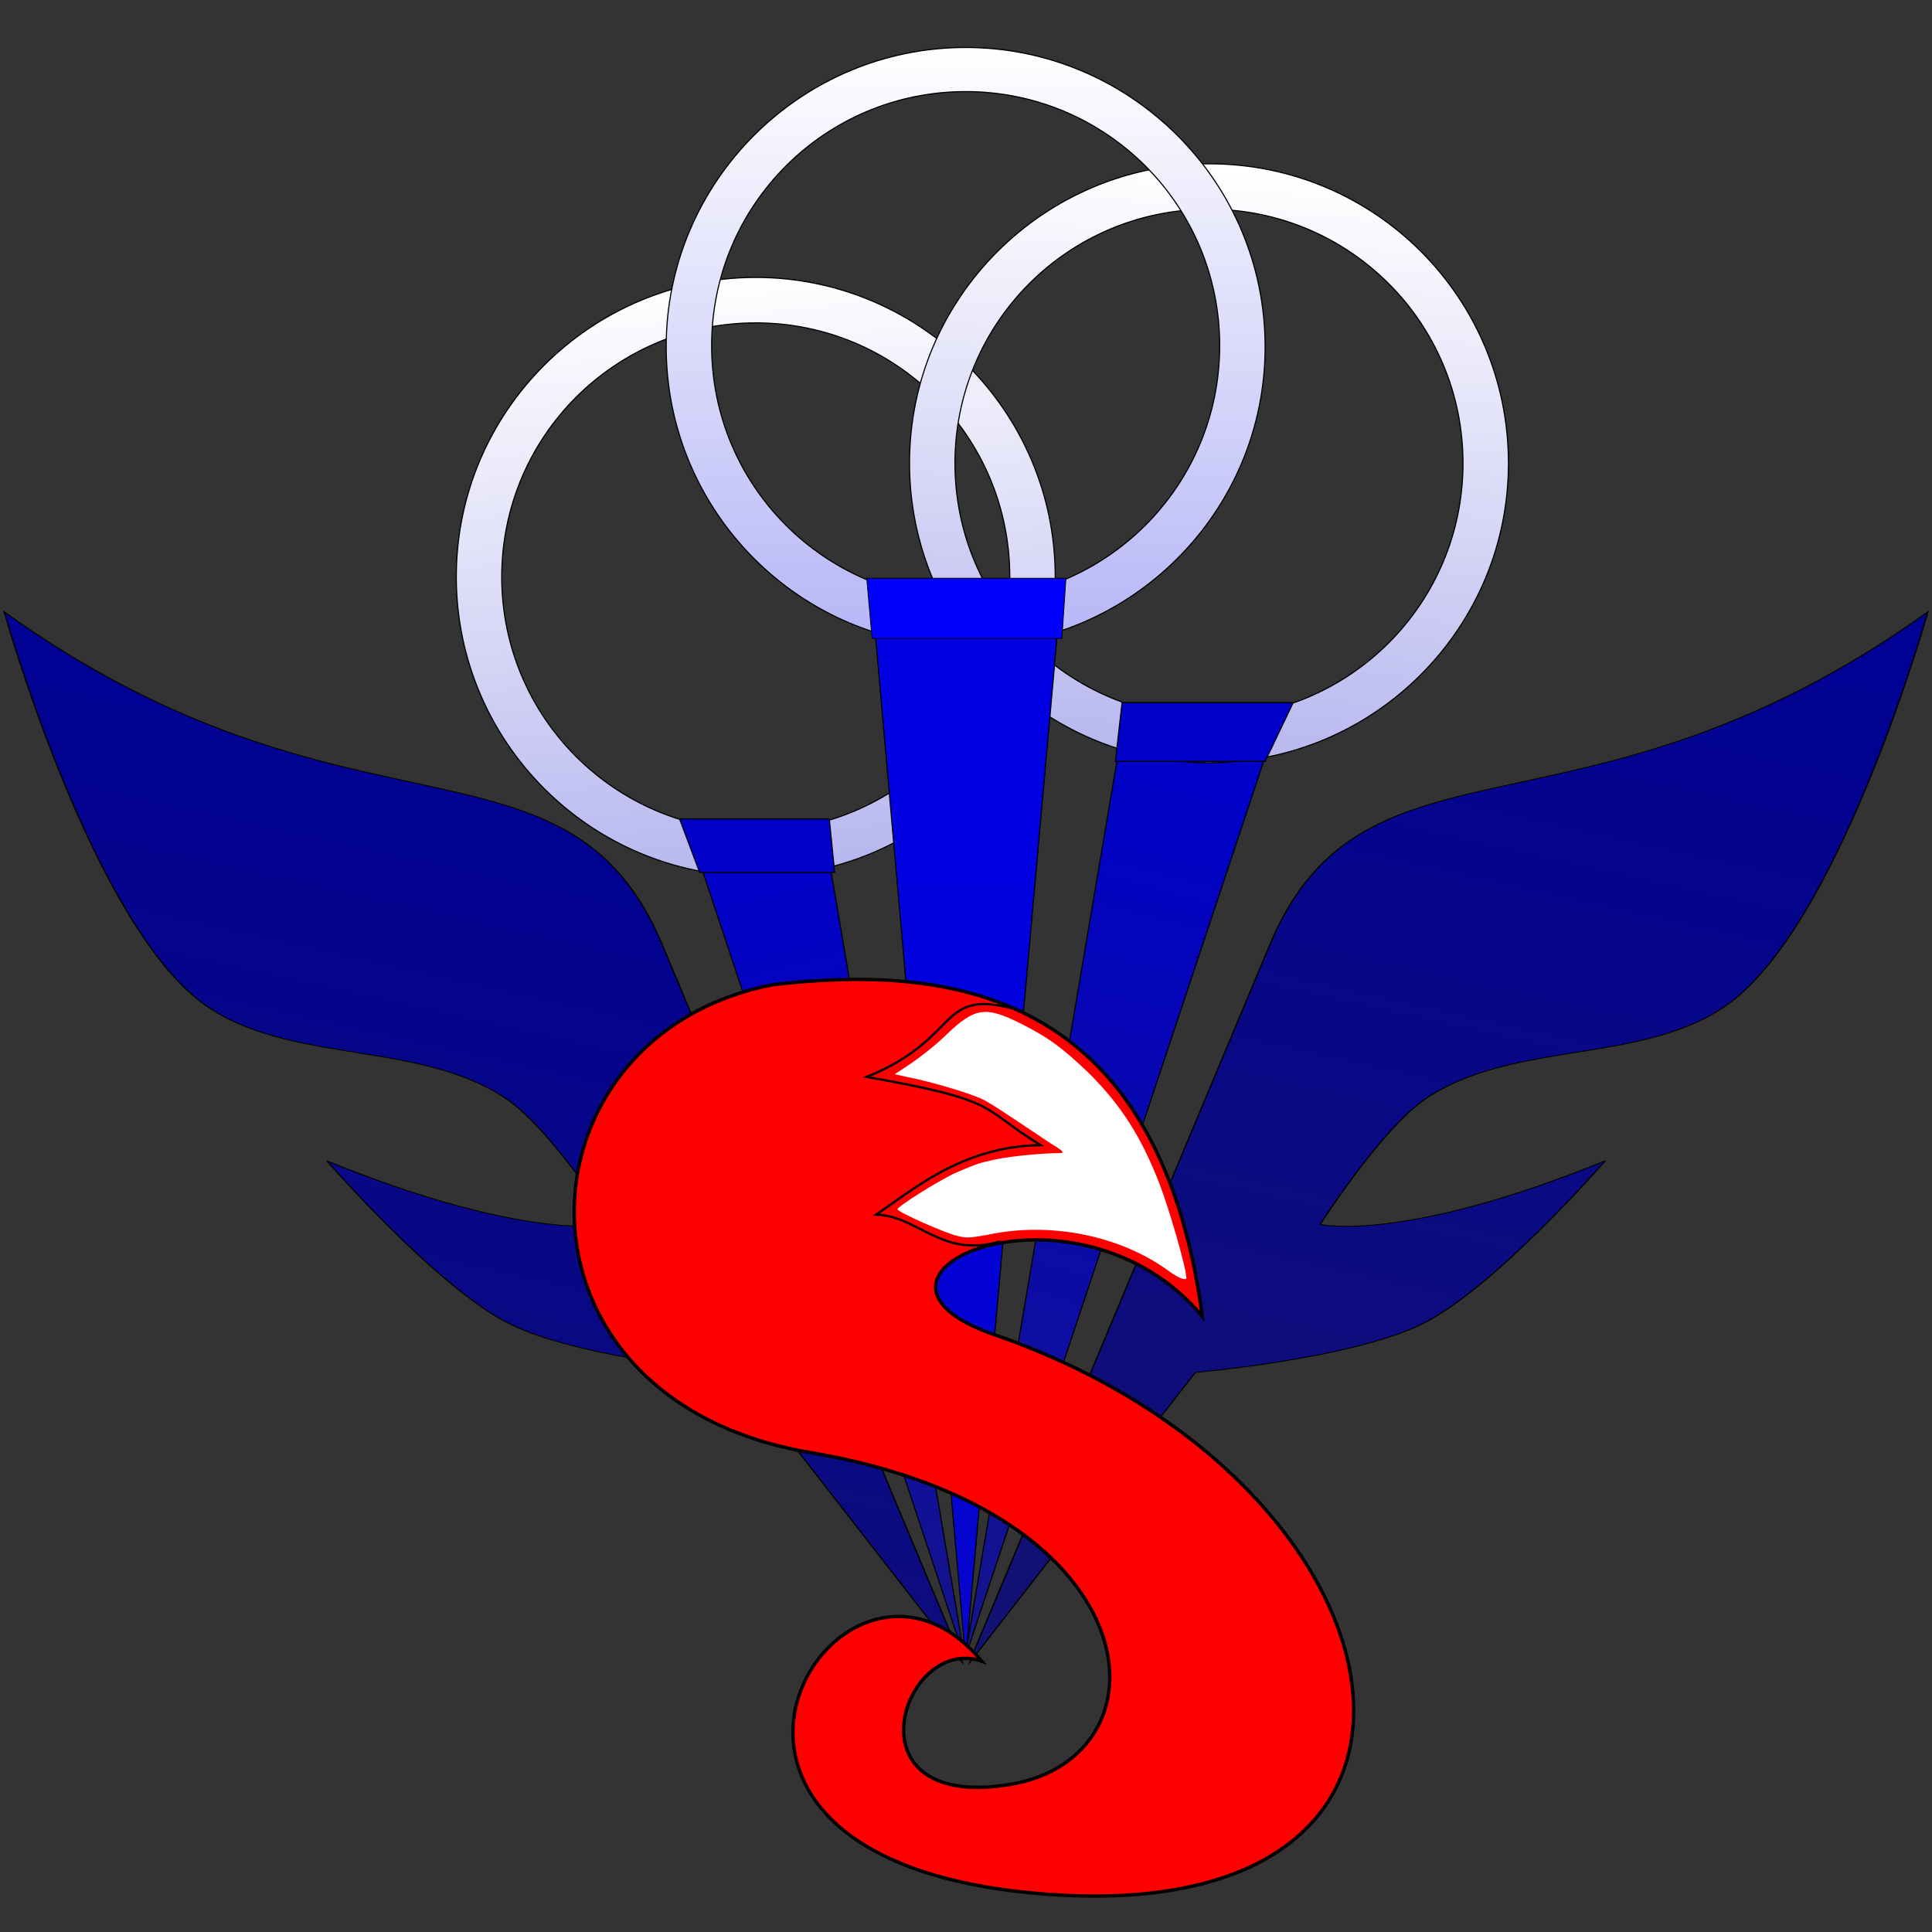 <?xml version="1.0" encoding="utf-8"?><svg version="1.1" id="Layer_1" xmlns="http://www.w3.org/2000/svg" xmlns:xlink="http://www.w3.org/1999/xlink" x="0px" y="0px" viewBox="0 0 512 512" style="enable-background:new 0 0 512 512;" xml:space="preserve"><rect x="0" y="0" width="512" height="512" fill="#333333" stroke="none"/><style type="text/css"> .st0{fill:url(#path4326-7-5-8-4-7_1_);stroke:#000000;stroke-width:8.466667e-02;} .st1{fill:url(#path4198-6-1-0-9-38_1_);stroke:#000000;stroke-width:0.3;} .st2{fill:url(#path4198-6-6-3-0-6-8_1_);stroke:#000000;stroke-width:0.3;} .st3{fill:url(#path4326-8-0-9-7-9_1_);stroke:#000000;stroke-width:8.466667e-02;} .st4{fill:#0000C8;stroke:#000000;stroke-width:8.466667e-02;} .st5{fill:url(#path4326-1-2-0-88_1_);stroke:#000000;stroke-width:8.466667e-02;} .st6{fill:url(#path4198-9-9-4-4_1_);stroke:#000000;stroke-width:8.466667e-02;} .st7{fill:#0000FF;stroke:#000000;stroke-width:5.926666e-02;} .st8{fill:url(#path4141-1-1-5-7_1_);stroke:#000000;stroke-width:0.226;} .st9{fill:url(#path4141-6-0-1-8-6_1_);stroke:#000000;stroke-width:0.226;} .st10{fill:#FF0000;stroke:#000000;stroke-width:0.253;} .st11{fill:none;stroke:#000000;stroke-width:0.169;} .st12{fill:#FFFFFF;stroke:#000000;stroke-width:2.494520e-03;} </style><g id="layer1" ><g id="g4794-5-8-9-9" transform="matrix(3.543,0,0,3.543,1691.635,528.962)"><g id="layer1-1-1-0-2-61" transform="translate(-529.229,-131.747)" ><g id="g4314-3-4-4-6" transform="matrix(0.282,0,0,0.282,24.724,53.472)"></g><linearGradient id="path4326-7-5-8-4-7_1_" gradientUnits="userSpaceOnUse" x1="146.441" y1="172.706" x2="167.258" y2="-23.573" gradientTransform="matrix(0.8 0 0 -0.8 -11.251 141.346)"><stop offset="0" style="stop-color:#FFFFFF"/><stop offset="1" style="stop-color:#0000C8"/></linearGradient><path id="path4326-7-5-8-4-7" class="st0" d="M108.3,3.2c-12.3,0-22.4,10-22.4,22.4 c0,12.3,10,22.4,22.4,22.4s22.4-10,22.4-22.4S120.6,3.2,108.3,3.2z M108.3,6.6c10.5,0,19,8.5,19,19c0,10.5-8.5,19-19,19 s-19-8.5-19-19C89.3,15.1,97.8,6.6,108.3,6.6z"/><g id="g4302-0-6-6-3" transform="matrix(0.282,0,0,0.282,28.675,53.472)"><linearGradient id="path4198-6-1-0-9-38_1_" gradientUnits="userSpaceOnUse" x1="417.845" y1="226.124" x2="484.437" y2="-34.635" gradientTransform="matrix(0.8 0 0 -0.8 -48.988 159.787)"><stop offset="0" style="stop-color:#0000C8"/><stop offset="1" style="stop-color:#0000C8;stop-opacity:0.588"/></linearGradient><path id="path4198-6-1-0-9-38" class="st1" d=" M337.8,188.1L263.9-33.9h36.2L337.8,188.1z"/><linearGradient id="path4198-6-6-3-0-6-8_1_" gradientUnits="userSpaceOnUse" x1="557.713" y1="260.449" x2="482.71" y2="-34.656" gradientTransform="matrix(0.8 0 0 -0.8 -48.988 159.787)"><stop offset="0" style="stop-color:#0000C8"/><stop offset="1" style="stop-color:#0000C8;stop-opacity:0.588"/></linearGradient><path id="path4198-6-6-3-0-6-8" class="st2" d=" M337.8,188.1l84.1-252.5L380.7-65L337.8,188.1z"/></g><linearGradient id="path4326-8-0-9-7-9_1_" gradientUnits="userSpaceOnUse" x1="194.065" y1="182.805" x2="178.204" y2="-13.475" gradientTransform="matrix(0.8 0 0 -0.8 -11.251 141.346)"><stop offset="0" style="stop-color:#FFFFFF"/><stop offset="1" style="stop-color:#0000C8"/></linearGradient><path id="path4326-8-0-9-7-9" class="st3" d="M142.2-5.3c-12.3,0-22.4,10-22.4,22.4 c0,12.3,10,22.4,22.4,22.4c12.3,0,22.4-10,22.4-22.4S154.6-5.3,142.2-5.3z M142.2-1.9c10.5,0,19,8.5,19,19s-8.5,19-19,19 c-10.5,0-19-8.5-19-19S131.7-1.9,142.2-1.9z"/><path id="rect4151-4-2-9-7-6" class="st4" d="M135.7,35h12.8 l-2.1,4.4l-11.2,0L135.7,35z"/><path id="rect4151-2-2-4-6-5" class="st4" d="M102.6,43.7h11.2 l0.4,4h-10.1L102.6,43.7z"/><linearGradient id="path4326-1-2-0-88_1_" gradientUnits="userSpaceOnUse" x1="169.065" y1="194.123" x2="169.065" y2="-0.174" gradientTransform="matrix(0.8 0 0 -0.8 -11.251 141.346)"><stop offset="0" style="stop-color:#FFFFFF"/><stop offset="1" style="stop-color:#0000E1"/></linearGradient><path id="path4326-1-2-0-88" class="st5" d="M124-14c-12.3,0-22.4,10-22.4,22.4 c0,12.3,10,22.4,22.4,22.4c12.3,0,22.4-10,22.4-22.4S136.3-14,124-14z M124-10.7c10.5,0,19,8.5,19,19c0,10.5-8.5,19-19,19 c-10.5,0-19-8.5-19-19C105-2.2,113.5-10.7,124-10.7z"/><linearGradient id="path4198-9-9-4-4_1_" gradientUnits="userSpaceOnUse" x1="168.895" y1="120.07" x2="166.793" y2="-151.203" gradientTransform="matrix(0.8 0 0 -0.8 -11.251 141.346)"><stop offset="0" style="stop-color:#0000E1"/><stop offset="1" style="stop-color:#0000E1;stop-opacity:0.588"/></linearGradient><path id="path4198-9-9-4-4" class="st6" d=" M124,106.6L116.9,26h14.3L124,106.6z"/><path id="rect4151-8-2-35-5" class="st7" d="M116.6,25.7h14.9 l-0.3,4.5H117L116.6,25.7z"/><g id="text4136-0-1-1-1" transform="matrix(0.474,0,0,0.296,-30.365,53.407)"><linearGradient id="path4141-1-1-5-7_1_" gradientUnits="userSpaceOnUse" x1="495.421" y1="304.95" x2="304.922" y2="-29.559" gradientTransform="matrix(1.342 0 0 -0.838 -198.439 162.266)"><stop offset="0" style="stop-color:#000096"/><stop offset="1" style="stop-color:#000096;stop-opacity:0.588"/></linearGradient><path id="path4141-1-1-5-7" class="st8" d="M373.7-1.1 c15-57.3,49.5-21.7,103.8-84c0,0-12.8,73.2-29.7,96.8c-13.1,18.3-35.2,10.6-49.6,26.3c-7.1,7.8-16.6,31.7-16.6,31.7 s13,4.8,45-16.1c0,0-17.2,31.7-28.6,41c-11,9-36.1,12.5-36.1,12.5l-35.7,73.5C326.2,180.5,326.2,180.5,373.7-1.1L373.7-1.1z"/></g><g id="text4136-6-7-9-11-3" transform="matrix(-0.474,0,0,0.296,241.502,53.353)"><linearGradient id="path4141-6-0-1-8-6_1_" gradientUnits="userSpaceOnUse" x1="169.999" y1="303.511" x2="-20.501" y2="-29.66" gradientTransform="matrix(-1.342 0 0 -0.838 616.426 162.454)"><stop offset="0" style="stop-color:#000096"/><stop offset="1" style="stop-color:#000096;stop-opacity:0.588"/></linearGradient><path id="path4141-6-0-1-8-6" class="st9" d="M295.8-0.9 c15-57.3,49.5-21.7,103.8-84c0,0-12.8,73.2-29.7,96.8c-13.1,18.3-35.2,10.6-49.6,26.3c-7.1,7.8-16.6,31.7-16.6,31.7 s13,4.8,45-16.1c0,0-17.2,31.7-28.6,41c-11,9-36.1,12.5-36.1,12.5l-35.7,73.5C248.3,180.7,248.3,180.7,295.8-0.9L295.8-0.9z"/></g><path id="path4355-6-3-13-6" class="st10" d="M126.8,116 c12.8-1.6,11.7-20.5-14.4-24.9c-23.7-4-22.5-31.2-2.8-35c13-1.5,28.8,0.2,32.1,24.8c-9.5-11.3-28.6-3.1-15.5,1.4 c31.5,10.9,37.9,43.7,4.9,41.9c-34.1-1.9-16.6-30.4-5.9-17.5C119.4,104.7,115,117.6,126.8,116L126.8,116z"/><path id="path4357-4-7-3-2" class="st11" d="M128.3,58.1 c-6.6-2-4.3,1.9-11.7,4.9c10.2,1.8,8.4,2.3,13,5.1c-6,0.1-9.7,3.5-12.3,5.2c3.2,0.1,4.9,3.3,9.3,2"/><path id="path4362-4-8-0-0" class="st12" d="M139.3,77.6c-3.6-2.7-8.9-3.8-13.6-2.8 c-1.2,0.2-1.5,0.3-2.3,0.1c-0.9-0.2-4.5-1.8-4.5-2c0-0.2,3-2.1,4.3-2.7c0.7-0.3,1.8-0.8,2.5-0.9c1-0.3,3.8-0.6,5.3-0.6 c0.4,0,0.4-0.1-0.6-0.7c-0.6-0.4-1.8-1.2-2.7-1.8c-0.9-0.6-2.1-1.4-2.6-1.6c-0.9-0.4-3.5-1.2-5.5-1.6l-0.9-0.2l1.2-0.8 c0.6-0.4,1.9-1.4,2.7-2.2c2.1-2,2.9-2.1,5.5-0.8c2.2,1.1,3.2,1.9,5.1,3.7c2.4,2.4,3.9,4.7,5.3,8.3c0.7,1.8,2.1,6.6,2,7.1 C140.3,78.2,139.9,78,139.3,77.6L139.3,77.6z"/></g></g></g></svg> 